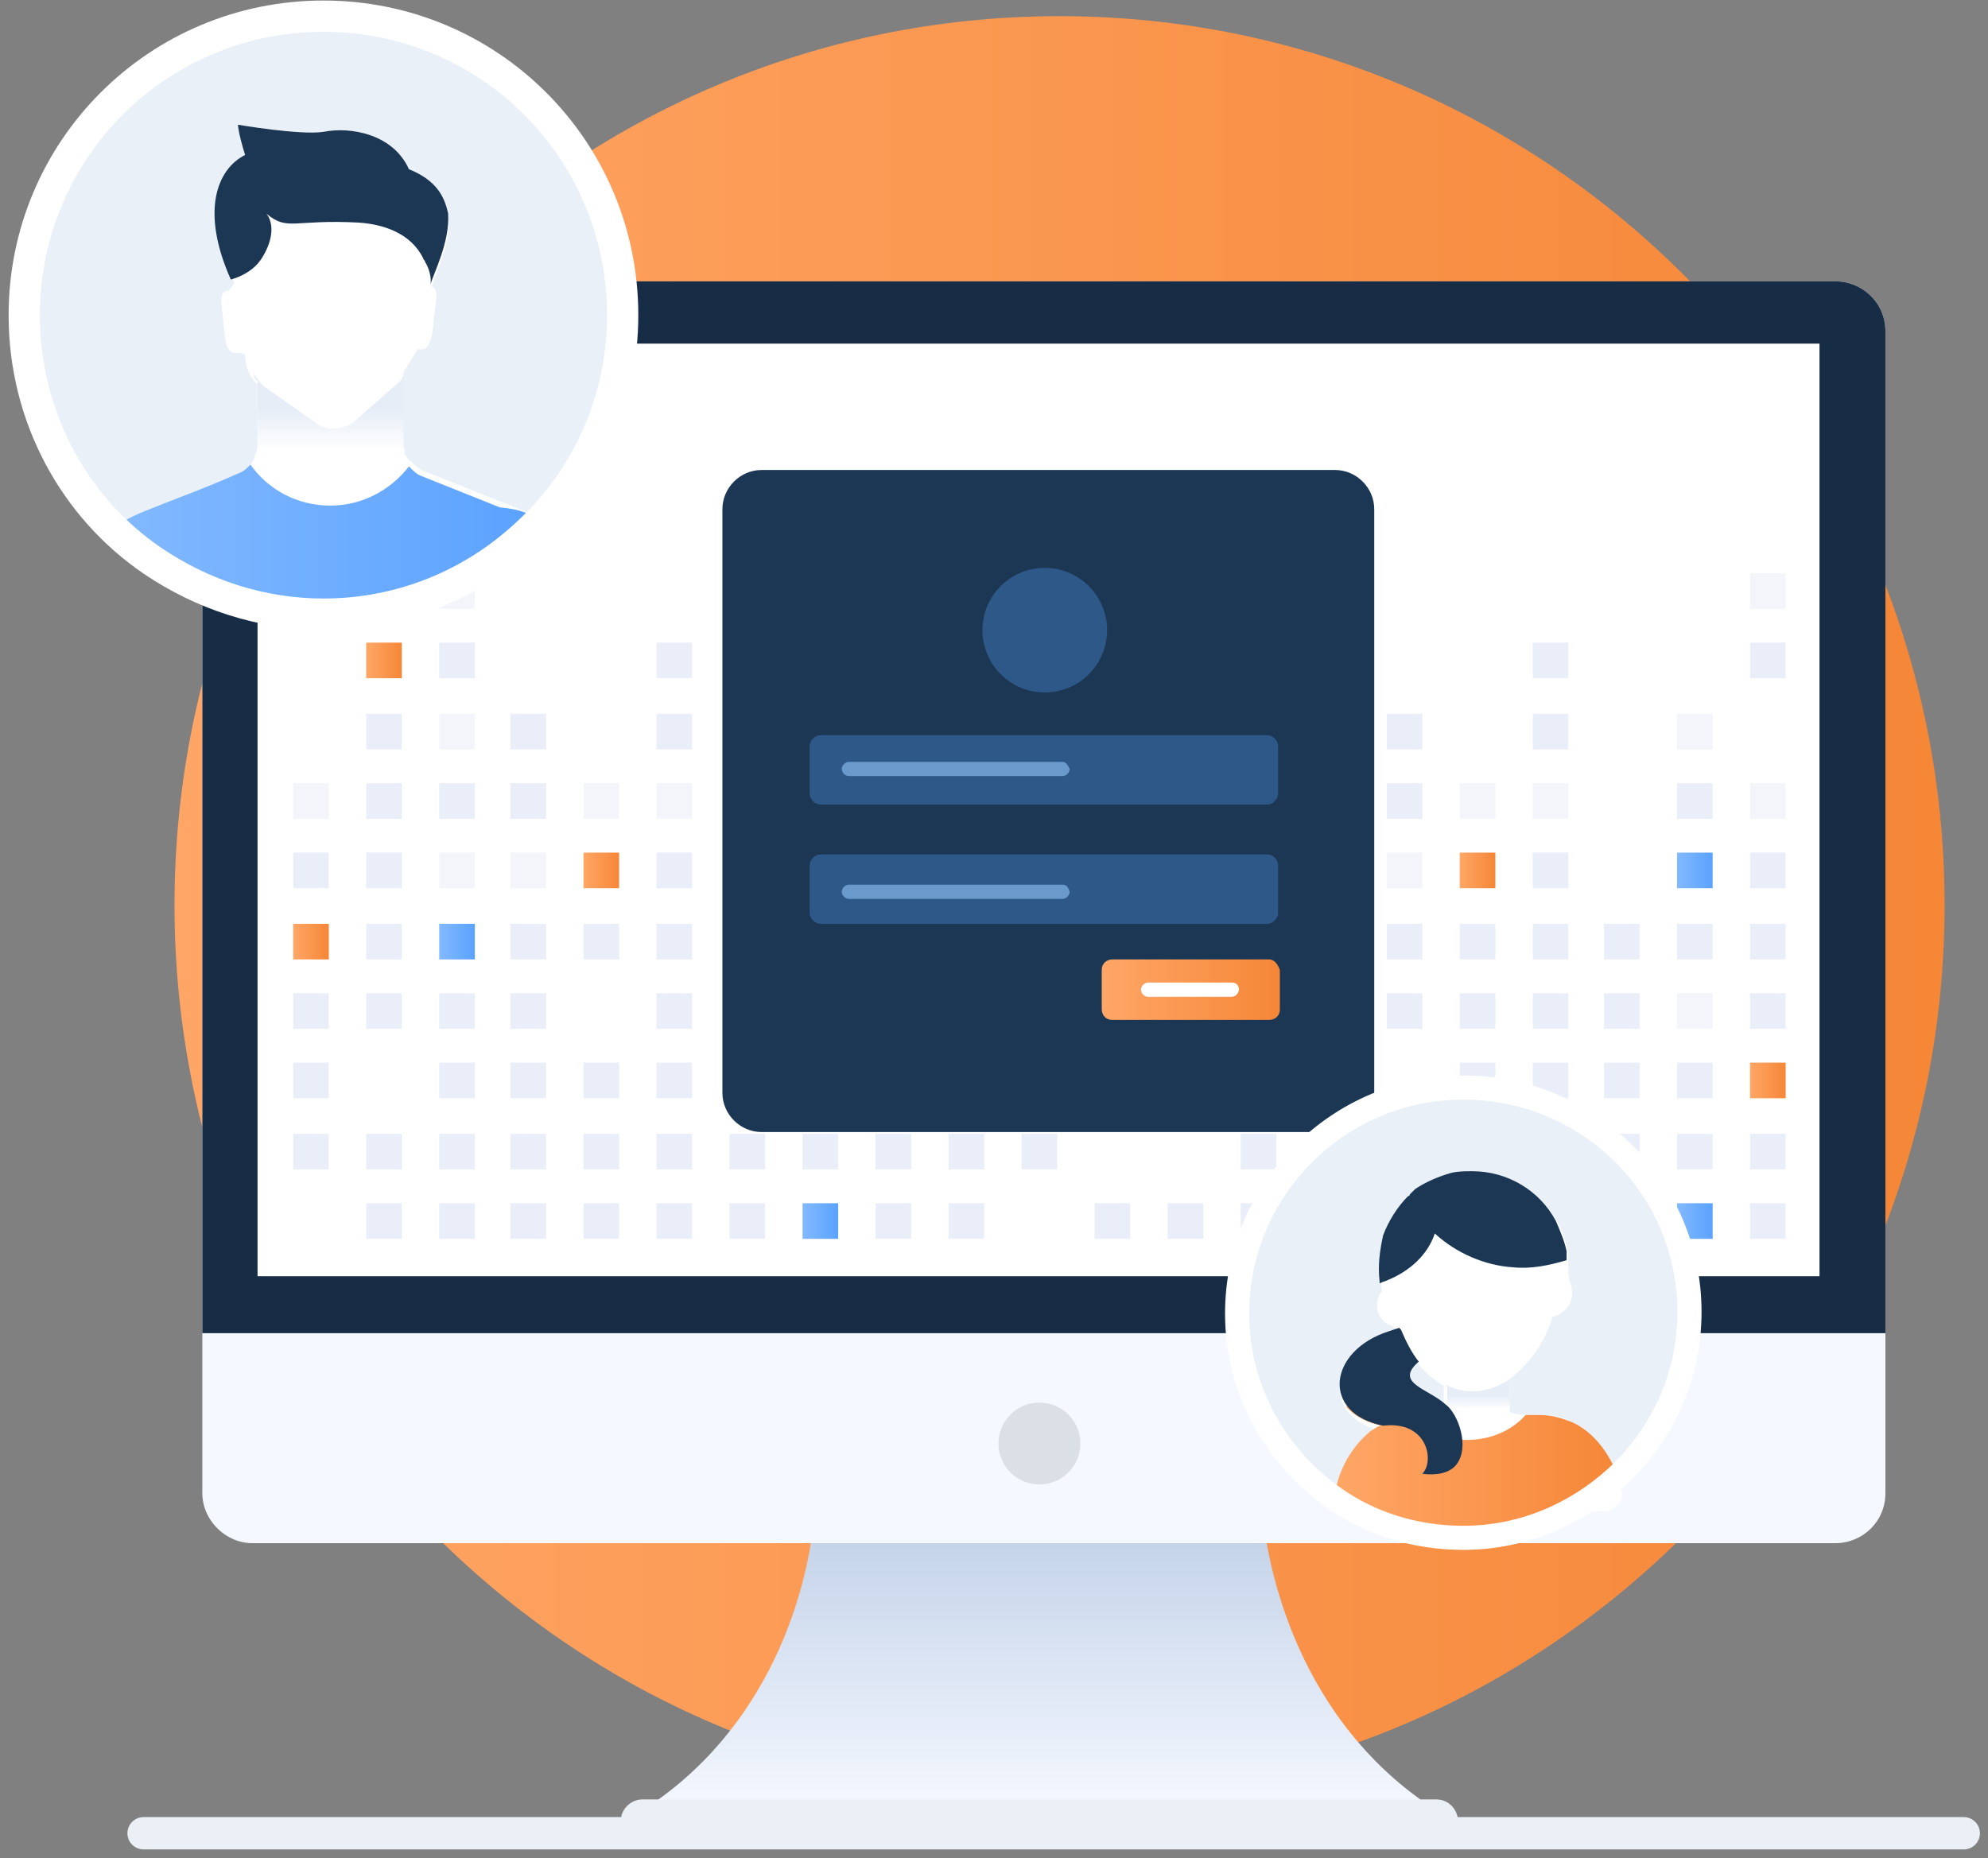 <svg width="123" height="115" viewBox="0 0 123 115" fill="none" xmlns="http://www.w3.org/2000/svg">
<rect x="0" y="0" width="123" height="115" fill="#808080" stroke="none"/>
<path d="M65.555 111.034C95.797 111.034 120.314 86.402 120.314 56.017C120.314 25.632 95.797 1 65.555 1C35.313 1 10.797 25.632 10.797 56.017C10.797 86.402 35.313 111.034 65.555 111.034Z" fill="url(#paint0_linear_503:10932)"/>
<path d="M8.883 113.449H121.5" stroke="#EBF0F6" stroke-width="2" stroke-miterlimit="10" stroke-linecap="round" stroke-linejoin="round"/>
<path d="M89.764 112.568C81.39 112.788 71.362 112.568 64.31 112.458C57.257 112.678 47.23 112.788 38.855 112.568C47.12 107.832 49.985 99.132 50.425 93.404H78.084C78.635 99.132 81.5 107.832 89.764 112.568Z" fill="url(#paint1_linear_503:10932)"/>
<path d="M39.737 114H88.883C89.544 114 90.205 113.449 90.205 112.678C90.205 112.018 89.654 111.357 88.883 111.357H39.737C39.076 111.357 38.415 111.907 38.415 112.678C38.415 113.449 38.965 114 39.737 114Z" fill="#EBF0F6"/>
<path d="M116.652 20.494V92.413C116.652 94.175 115.219 95.497 113.566 95.497H15.605C13.952 95.497 12.519 94.065 12.519 92.413V20.494C12.519 18.842 13.952 17.41 15.605 17.41H113.566C115.219 17.41 116.652 18.732 116.652 20.494Z" fill="#F5F8FF"/>
<path d="M116.652 20.494V82.501H12.519V20.494C12.519 18.842 13.952 17.41 15.605 17.41H113.566C115.219 17.41 116.652 18.732 116.652 20.494Z" fill="#172D45"/>
<path d="M112.574 21.265H15.935V78.977H112.574V21.265Z" fill="white"/>
<path d="M64.31 91.862C65.71 91.862 66.844 90.728 66.844 89.329C66.844 87.93 65.71 86.796 64.31 86.796C62.91 86.796 61.775 87.93 61.775 89.329C61.775 90.728 62.91 91.862 64.31 91.862Z" fill="#DBDFE6"/>
<path d="M20.343 70.166H18.139V72.368H20.343V70.166Z" fill="#EAEEF9"/>
<path d="M20.343 65.76H18.139V67.963H20.343V65.76Z" fill="#EAEEF9"/>
<path d="M20.343 61.465H18.139V63.668H20.343V61.465Z" fill="#EAEEF9"/>
<path d="M20.343 57.17H18.139V59.372H20.343V57.17Z" fill="url(#paint2_linear_503:10932)"/>
<path d="M20.343 52.764H18.139V54.967H20.343V52.764Z" fill="#EAEEF9"/>
<path d="M20.343 48.469H18.139V50.672H20.343V48.469Z" fill="#F3F5FA"/>
<path d="M24.861 74.461H22.657V76.664H24.861V74.461Z" fill="#EAEEF9"/>
<path d="M24.861 70.166H22.657V72.368H24.861V70.166Z" fill="#EAEEF9"/>
<path d="M24.861 61.465H22.657V63.668H24.861V61.465Z" fill="#EAEEF9"/>
<path d="M24.861 57.17H22.657V59.372H24.861V57.17Z" fill="#EAEEF9"/>
<path d="M24.861 52.764H22.657V54.967H24.861V52.764Z" fill="#EAEEF9"/>
<path d="M24.861 48.469H22.657V50.672H24.861V48.469Z" fill="#EAEEF9"/>
<path d="M24.861 44.173H22.657V46.376H24.861V44.173Z" fill="#EAEEF9"/>
<path d="M24.861 39.768H22.657V41.971H24.861V39.768Z" fill="url(#paint3_linear_503:10932)"/>
<path d="M29.379 74.461H27.175V76.664H29.379V74.461Z" fill="#EAEEF9"/>
<path d="M29.379 70.166H27.175V72.368H29.379V70.166Z" fill="#EAEEF9"/>
<path d="M29.379 65.76H27.175V67.963H29.379V65.76Z" fill="#EAEEF9"/>
<path d="M29.379 61.465H27.175V63.668H29.379V61.465Z" fill="#EAEEF9"/>
<path d="M29.379 57.17H27.175V59.372H29.379V57.17Z" fill="url(#paint4_linear_503:10932)"/>
<path d="M29.379 52.764H27.175V54.967H29.379V52.764Z" fill="#F3F5FA"/>
<path d="M29.379 48.469H27.175V50.672H29.379V48.469Z" fill="#EAEEF9"/>
<path d="M29.379 44.173H27.175V46.376H29.379V44.173Z" fill="#F3F5FA"/>
<path d="M29.379 39.768H27.175V41.971H29.379V39.768Z" fill="#EAEEF9"/>
<path d="M29.379 35.473H27.175V37.675H29.379V35.473Z" fill="#F3F5FA"/>
<path d="M33.786 74.461H31.582V76.664H33.786V74.461Z" fill="#EAEEF9"/>
<path d="M33.786 70.166H31.582V72.368H33.786V70.166Z" fill="#EAEEF9"/>
<path d="M33.786 65.76H31.582V67.963H33.786V65.76Z" fill="#EAEEF9"/>
<path d="M33.786 61.465H31.582V63.668H33.786V61.465Z" fill="#EAEEF9"/>
<path d="M33.786 57.17H31.582V59.372H33.786V57.17Z" fill="#EAEEF9"/>
<path d="M33.786 52.764H31.582V54.967H33.786V52.764Z" fill="#F3F5FA"/>
<path d="M33.786 48.469H31.582V50.672H33.786V48.469Z" fill="#EAEEF9"/>
<path d="M33.786 44.173H31.582V46.376H33.786V44.173Z" fill="#EAEEF9"/>
<path d="M38.304 74.461H36.101V76.664H38.304V74.461Z" fill="#EAEEF9"/>
<path d="M38.304 70.166H36.101V72.368H38.304V70.166Z" fill="#EAEEF9"/>
<path d="M38.304 65.76H36.101V67.963H38.304V65.76Z" fill="#EAEEF9"/>
<path d="M38.304 57.17H36.101V59.372H38.304V57.17Z" fill="#EAEEF9"/>
<path d="M38.304 52.764H36.101V54.967H38.304V52.764Z" fill="url(#paint5_linear_503:10932)"/>
<path d="M38.304 48.469H36.101V50.672H38.304V48.469Z" fill="#F3F5FA"/>
<path d="M42.822 74.461H40.619V76.664H42.822V74.461Z" fill="#EAEEF9"/>
<path d="M42.822 70.166H40.619V72.368H42.822V70.166Z" fill="#EAEEF9"/>
<path d="M42.822 65.76H40.619V67.963H42.822V65.76Z" fill="#EAEEF9"/>
<path d="M42.822 61.465H40.619V63.668H42.822V61.465Z" fill="#EAEEF9"/>
<path d="M42.822 57.17H40.619V59.372H42.822V57.17Z" fill="#EAEEF9"/>
<path d="M42.822 52.764H40.619V54.967H42.822V52.764Z" fill="#EAEEF9"/>
<path d="M42.822 48.469H40.619V50.672H42.822V48.469Z" fill="#F3F5FA"/>
<path d="M42.822 44.173H40.619V46.376H42.822V44.173Z" fill="#EAEEF9"/>
<path d="M42.822 39.768H40.619V41.971H42.822V39.768Z" fill="#EAEEF9"/>
<path d="M47.34 74.461H45.136V76.664H47.34V74.461Z" fill="#EAEEF9"/>
<path d="M47.34 70.166H45.136V72.368H47.34V70.166Z" fill="#EAEEF9"/>
<path d="M47.34 65.76H45.136V67.963H47.34V65.76Z" fill="#EAEEF9"/>
<path d="M47.34 57.17H45.136V59.372H47.34V57.17Z" fill="#EAEEF9"/>
<path d="M47.34 52.764H45.136V54.967H47.34V52.764Z" fill="#F3F5FA"/>
<path d="M51.858 74.461H49.654V76.664H51.858V74.461Z" fill="url(#paint6_linear_503:10932)"/>
<path d="M51.858 70.166H49.654V72.368H51.858V70.166Z" fill="#EAEEF9"/>
<path d="M51.858 65.76H49.654V67.963H51.858V65.76Z" fill="#EAEEF9"/>
<path d="M51.858 61.465H49.654V63.668H51.858V61.465Z" fill="#F3F5FA"/>
<path d="M51.858 57.17H49.654V59.372H51.858V57.17Z" fill="#EAEEF9"/>
<path d="M51.858 48.469H49.654V50.672H51.858V48.469Z" fill="#EAEEF9"/>
<path d="M51.858 44.173H49.654V46.376H51.858V44.173Z" fill="#F3F5FA"/>
<path d="M56.376 74.461H54.172V76.664H56.376V74.461Z" fill="#EAEEF9"/>
<path d="M56.376 70.166H54.172V72.368H56.376V70.166Z" fill="#EAEEF9"/>
<path d="M56.376 65.76H54.172V67.963H56.376V65.76Z" fill="url(#paint7_linear_503:10932)"/>
<path d="M56.376 61.465H54.172V63.668H56.376V61.465Z" fill="#EAEEF9"/>
<path d="M56.376 57.17H54.172V59.372H56.376V57.17Z" fill="#EAEEF9"/>
<path d="M56.376 52.764H54.172V54.967H56.376V52.764Z" fill="#EAEEF9"/>
<path d="M56.376 48.469H54.172V50.672H56.376V48.469Z" fill="#F3F5FA"/>
<path d="M56.376 39.768H54.172V41.971H56.376V39.768Z" fill="#EAEEF9"/>
<path d="M56.376 35.473H54.172V37.675H56.376V35.473Z" fill="#F3F5FA"/>
<path d="M88.002 70.166H85.798V72.368H88.002V70.166Z" fill="#EAEEF9"/>
<path d="M88.002 61.465H85.798V63.668H88.002V61.465Z" fill="#EAEEF9"/>
<path d="M88.002 57.17H85.798V59.372H88.002V57.17Z" fill="#EAEEF9"/>
<path d="M88.002 52.764H85.798V54.967H88.002V52.764Z" fill="#F3F5FA"/>
<path d="M88.002 48.469H85.798V50.672H88.002V48.469Z" fill="#EAEEF9"/>
<path d="M88.002 44.173H85.798V46.376H88.002V44.173Z" fill="#EAEEF9"/>
<path d="M92.519 74.461H90.315V76.664H92.519V74.461Z" fill="#EAEEF9"/>
<path d="M92.519 70.166H90.315V72.368H92.519V70.166Z" fill="#EAEEF9"/>
<path d="M92.519 65.76H90.315V67.963H92.519V65.76Z" fill="#EAEEF9"/>
<path d="M92.519 61.465H90.315V63.668H92.519V61.465Z" fill="#EAEEF9"/>
<path d="M92.519 57.17H90.315V59.372H92.519V57.17Z" fill="#EAEEF9"/>
<path d="M92.519 52.764H90.315V54.967H92.519V52.764Z" fill="url(#paint8_linear_503:10932)"/>
<path d="M92.519 48.469H90.315V50.672H92.519V48.469Z" fill="#F3F5FA"/>
<path d="M97.037 74.461H94.834V76.664H97.037V74.461Z" fill="#EAEEF9"/>
<path d="M97.037 70.166H94.834V72.368H97.037V70.166Z" fill="#EAEEF9"/>
<path d="M97.037 65.76H94.834V67.963H97.037V65.76Z" fill="#EAEEF9"/>
<path d="M97.037 61.465H94.834V63.668H97.037V61.465Z" fill="#EAEEF9"/>
<path d="M97.037 57.17H94.834V59.372H97.037V57.17Z" fill="#EAEEF9"/>
<path d="M97.037 52.764H94.834V54.967H97.037V52.764Z" fill="#EAEEF9"/>
<path d="M97.037 48.469H94.834V50.672H97.037V48.469Z" fill="#F3F5FA"/>
<path d="M97.037 44.173H94.834V46.376H97.037V44.173Z" fill="#EAEEF9"/>
<path d="M97.037 39.768H94.834V41.971H97.037V39.768Z" fill="#EAEEF9"/>
<path d="M101.445 74.461H99.241V76.664H101.445V74.461Z" fill="#EAEEF9"/>
<path d="M101.445 70.166H99.241V72.368H101.445V70.166Z" fill="#EAEEF9"/>
<path d="M101.445 65.76H99.241V67.963H101.445V65.76Z" fill="#EAEEF9"/>
<path d="M101.445 61.465H99.241V63.668H101.445V61.465Z" fill="#EAEEF9"/>
<path d="M101.445 57.17H99.241V59.372H101.445V57.17Z" fill="#EAEEF9"/>
<path d="M105.963 74.461H103.759V76.664H105.963V74.461Z" fill="url(#paint9_linear_503:10932)"/>
<path d="M105.963 70.166H103.759V72.368H105.963V70.166Z" fill="#EAEEF9"/>
<path d="M105.963 65.76H103.759V67.963H105.963V65.76Z" fill="#EAEEF9"/>
<path d="M105.963 61.465H103.759V63.668H105.963V61.465Z" fill="#F3F5FA"/>
<path d="M105.963 57.17H103.759V59.372H105.963V57.17Z" fill="#EAEEF9"/>
<path d="M105.963 52.764H103.759V54.967H105.963V52.764Z" fill="url(#paint10_linear_503:10932)"/>
<path d="M105.963 48.469H103.759V50.672H105.963V48.469Z" fill="#EAEEF9"/>
<path d="M105.963 44.173H103.759V46.376H105.963V44.173Z" fill="#F3F5FA"/>
<path d="M110.481 74.461H108.277V76.664H110.481V74.461Z" fill="#EAEEF9"/>
<path d="M110.481 70.166H108.277V72.368H110.481V70.166Z" fill="#EAEEF9"/>
<path d="M110.481 65.76H108.277V67.963H110.481V65.76Z" fill="url(#paint11_linear_503:10932)"/>
<path d="M110.481 61.465H108.277V63.668H110.481V61.465Z" fill="#EAEEF9"/>
<path d="M110.481 57.17H108.277V59.372H110.481V57.17Z" fill="#EAEEF9"/>
<path d="M110.481 52.764H108.277V54.967H110.481V52.764Z" fill="#EAEEF9"/>
<path d="M110.481 48.469H108.277V50.672H110.481V48.469Z" fill="#F3F5FA"/>
<path d="M110.481 39.768H108.277V41.971H110.481V39.768Z" fill="#EAEEF9"/>
<path d="M110.481 35.473H108.277V37.675H110.481V35.473Z" fill="#F3F5FA"/>
<path d="M60.894 74.461H58.69V76.664H60.894V74.461Z" fill="#EAEEF9"/>
<path d="M60.894 70.166H58.69V72.368H60.894V70.166Z" fill="#EAEEF9"/>
<path d="M60.894 65.76H58.69V67.963H60.894V65.76Z" fill="#EAEEF9"/>
<path d="M60.894 57.17H58.69V59.372H60.894V57.17Z" fill="#F3F5FA"/>
<path d="M60.894 48.469H58.69V50.672H60.894V48.469Z" fill="#EAEEF9"/>
<path d="M60.894 44.173H58.69V46.376H60.894V44.173Z" fill="#F3F5FA"/>
<path d="M60.894 39.768H58.69V41.971H60.894V39.768Z" fill="#EAEEF9"/>
<path d="M60.894 35.473H58.69V37.675H60.894V35.473Z" fill="#F3F5FA"/>
<path d="M65.412 70.166H63.208V72.368H65.412V70.166Z" fill="#EAEEF9"/>
<path d="M65.412 65.76H63.208V67.963H65.412V65.76Z" fill="#F3F5FA"/>
<path d="M65.412 61.465H63.208V63.668H65.412V61.465Z" fill="#EAEEF9"/>
<path d="M65.412 57.17H63.208V59.372H65.412V57.17Z" fill="#EAEEF9"/>
<path d="M65.412 52.764H63.208V54.967H65.412V52.764Z" fill="url(#paint12_linear_503:10932)"/>
<path d="M65.412 48.469H63.208V50.672H65.412V48.469Z" fill="#EAEEF9"/>
<path d="M65.412 44.173H63.208V46.376H65.412V44.173Z" fill="#EAEEF9"/>
<path d="M69.93 74.461H67.726V76.664H69.93V74.461Z" fill="#EAEEF9"/>
<path d="M69.93 65.76H67.726V67.963H69.93V65.76Z" fill="#EAEEF9"/>
<path d="M69.93 61.465H67.726V63.668H69.93V61.465Z" fill="url(#paint13_linear_503:10932)"/>
<path d="M69.93 57.17H67.726V59.372H69.93V57.17Z" fill="#EAEEF9"/>
<path d="M69.93 52.764H67.726V54.967H69.93V52.764Z" fill="#F3F5FA"/>
<path d="M69.93 48.469H67.726V50.672H69.93V48.469Z" fill="url(#paint14_linear_503:10932)"/>
<path d="M74.448 74.461H72.244V76.664H74.448V74.461Z" fill="#EAEEF9"/>
<path d="M74.448 61.465H72.244V63.668H74.448V61.465Z" fill="#F3F5FA"/>
<path d="M74.448 57.17H72.244V59.372H74.448V57.17Z" fill="#EAEEF9"/>
<path d="M74.448 52.764H72.244V54.967H74.448V52.764Z" fill="#EAEEF9"/>
<path d="M78.966 74.461H76.762V76.664H78.966V74.461Z" fill="#EAEEF9"/>
<path d="M78.966 70.166H76.762V72.368H78.966V70.166Z" fill="#EAEEF9"/>
<path d="M78.966 65.76H76.762V67.963H78.966V65.76Z" fill="#EAEEF9"/>
<path d="M78.966 61.465H76.762V63.668H78.966V61.465Z" fill="#EAEEF9"/>
<path d="M78.966 57.17H76.762V59.372H78.966V57.17Z" fill="#F3F5FA"/>
<path d="M78.966 52.764H76.762V54.967H78.966V52.764Z" fill="#EAEEF9"/>
<path d="M78.966 48.469H76.762V50.672H78.966V48.469Z" fill="url(#paint15_linear_503:10932)"/>
<path d="M78.966 44.173H76.762V46.376H78.966V44.173Z" fill="#EAEEF9"/>
<path d="M83.373 74.461H81.169V76.664H83.373V74.461Z" fill="#EAEEF9"/>
<path d="M83.373 65.76H81.169V67.963H83.373V65.76Z" fill="#EAEEF9"/>
<path d="M83.373 61.465H81.169V63.668H83.373V61.465Z" fill="#F3F5FA"/>
<path d="M82.602 70.055H47.12C45.797 70.055 44.696 68.954 44.696 67.632V31.508C44.696 30.186 45.797 29.085 47.12 29.085H82.602C83.924 29.085 85.026 30.186 85.026 31.508V67.632C85.026 68.954 83.924 70.055 82.602 70.055Z" fill="#1C3754"/>
<path d="M64.64 42.852C66.77 42.852 68.497 41.126 68.497 38.997C68.497 36.868 66.77 35.142 64.64 35.142C62.51 35.142 60.784 36.868 60.784 38.997C60.784 41.126 62.51 42.852 64.64 42.852Z" fill="#2D5887"/>
<path d="M78.415 49.79H50.756C50.426 49.79 50.095 49.46 50.095 49.13V46.156C50.095 45.825 50.426 45.495 50.756 45.495H78.415C78.745 45.495 79.076 45.825 79.076 46.156V49.13C79.076 49.46 78.745 49.79 78.415 49.79Z" fill="#2D5887"/>
<path d="M78.415 57.17H50.756C50.426 57.17 50.095 56.839 50.095 56.509V53.535C50.095 53.205 50.426 52.874 50.756 52.874H78.415C78.745 52.874 79.076 53.205 79.076 53.535V56.509C79.076 56.839 78.745 57.17 78.415 57.17Z" fill="#2D5887"/>
<path d="M78.525 59.372H68.828C68.497 59.372 68.167 59.593 68.167 60.033V62.456C68.167 62.786 68.387 63.117 68.828 63.117H78.525C78.856 63.117 79.186 62.897 79.186 62.456V60.033C79.076 59.703 78.856 59.372 78.525 59.372Z" fill="url(#paint16_linear_503:10932)"/>
<path d="M76.211 60.804H71.032C70.811 60.804 70.591 61.025 70.591 61.245C70.591 61.465 70.811 61.686 71.032 61.686H76.211C76.431 61.686 76.651 61.465 76.651 61.245C76.651 60.914 76.431 60.804 76.211 60.804Z" fill="white"/>
<path d="M65.742 54.747H52.519C52.299 54.747 52.078 54.967 52.078 55.187C52.078 55.408 52.299 55.628 52.519 55.628H65.742C65.963 55.628 66.183 55.408 66.183 55.187C66.073 54.857 65.963 54.747 65.742 54.747Z" fill="#6A99CC"/>
<path d="M65.742 47.147H52.519C52.299 47.147 52.078 47.367 52.078 47.588C52.078 47.808 52.299 48.029 52.519 48.029H65.742C65.963 48.029 66.183 47.808 66.183 47.588C66.073 47.367 65.963 47.147 65.742 47.147Z" fill="#6A99CC"/>
<path d="M104.53 81.179C104.53 85.254 102.767 88.889 100.013 91.422C97.478 93.735 94.172 95.167 90.536 95.167C87.561 95.167 84.806 94.286 82.602 92.744C78.966 90.21 76.541 86.025 76.541 81.29C76.541 73.58 82.823 67.302 90.536 67.302C98.249 67.302 104.53 73.47 104.53 81.179Z" fill="#E9F0F8"/>
<path d="M100.343 92.303C100.233 91.973 100.233 91.642 100.123 91.312C100.123 91.202 100.013 91.092 99.902 90.871C99.352 89.77 98.47 88.669 97.258 88.008C96.707 87.677 96.046 87.567 95.274 87.567C95.054 87.567 94.834 87.567 94.723 87.567C93.511 87.567 93.401 87.347 93.401 87.347V85.365C94.062 84.814 94.613 84.263 95.054 83.603C95.495 82.942 95.825 82.281 96.046 81.51C96.817 81.29 97.368 80.629 97.258 79.858C97.258 79.527 97.037 79.197 97.037 78.867C97.037 78.646 97.037 78.536 97.037 78.316C97.037 78.206 97.037 78.096 97.037 77.986C97.037 77.875 97.037 77.765 97.037 77.655C96.927 77.104 96.817 76.444 96.376 75.673C95.385 73.8 93.401 72.589 91.197 72.589C90.756 72.589 90.316 72.589 89.875 72.699C89.103 72.919 88.332 73.25 87.671 73.69C87.561 73.8 87.451 73.91 87.34 74.021C87.34 74.021 87.23 74.021 87.23 74.131C86.569 74.791 86.018 75.562 85.688 76.554C85.357 77.435 85.357 78.426 85.467 79.417C85.467 79.417 85.467 79.417 85.467 79.527C85.467 79.527 85.467 79.527 85.467 79.638C85.467 79.858 85.577 79.748 85.467 79.968L85.357 80.078C85.247 80.298 85.137 80.739 85.247 81.18C85.577 82.061 86.128 81.95 86.679 82.391C86.679 82.391 86.569 82.391 86.569 82.501L85.908 82.721C83.153 83.602 82.272 85.915 83.374 87.347C83.814 87.898 84.475 88.338 85.577 88.559C85.247 88.559 85.026 88.779 84.916 88.889C83.704 89.88 82.933 91.312 82.712 92.744C82.602 93.184 83.043 93.515 83.374 93.515H99.572C100.123 93.184 100.453 92.744 100.343 92.303ZM87.671 84.263C87.781 84.484 88.002 84.704 88.222 84.924C88.332 85.034 88.552 85.254 88.773 85.365C88.883 85.475 88.993 85.585 89.103 85.585C89.103 85.585 89.103 85.585 89.214 85.695C89.214 85.695 89.324 85.695 89.324 85.805V86.906C89.324 86.906 89.324 86.906 89.214 86.796C89.103 86.686 88.993 86.576 88.883 86.576C88.663 86.466 88.553 86.356 88.332 86.246C88.222 86.246 88.222 86.136 88.112 86.136C87.561 85.805 87.01 85.475 87.01 85.034C87.12 84.814 87.34 84.594 87.671 84.263Z" fill="white"/>
<path d="M100.013 91.312C97.478 93.625 94.172 95.057 90.536 95.057C87.561 95.057 84.806 94.175 82.602 92.634C82.602 92.523 82.602 92.523 82.602 92.413C82.822 90.981 83.594 89.55 84.806 88.558C85.026 88.448 85.247 88.228 85.467 88.228C84.475 88.008 83.704 87.567 83.263 87.017H86.569C87.451 88.338 88.993 89.109 90.756 89.109C92.189 89.109 93.511 88.558 94.393 87.567C94.503 87.567 94.613 87.567 94.723 87.567C94.834 87.567 95.054 87.567 95.274 87.567C96.046 87.567 96.707 87.788 97.258 88.008C98.47 88.558 99.351 89.66 99.902 90.871C99.902 91.092 100.013 91.202 100.013 91.312Z" fill="url(#paint17_linear_503:10932)"/>
<path d="M93.401 85.365V87.237L88.001 87.457L88.332 86.246C88.442 86.246 88.442 86.356 88.552 86.356C88.773 86.466 88.883 86.576 89.103 86.686C89.214 86.796 89.324 86.796 89.434 86.906C89.434 86.906 89.434 86.906 89.544 87.017V85.805C89.544 85.805 89.434 85.805 89.434 85.695C90.316 86.135 91.638 86.466 93.401 85.365Z" fill="url(#paint18_linear_503:10932)"/>
<path d="M96.927 77.985C95.825 78.316 94.723 78.536 93.621 78.426C91.858 78.316 90.095 77.545 88.773 76.333C88.332 77.655 87.23 78.646 85.908 79.197C85.688 79.307 85.577 79.307 85.357 79.417C85.357 79.417 85.357 79.417 85.357 79.307C85.247 78.316 85.357 77.435 85.577 76.444C85.908 75.562 86.459 74.681 87.12 74.02C87.12 74.02 87.23 74.02 87.23 73.91C87.34 73.8 87.451 73.69 87.561 73.58C88.222 73.139 88.993 72.809 89.765 72.589C90.205 72.479 90.646 72.479 91.087 72.479C93.291 72.479 95.274 73.69 96.266 75.562C96.597 76.333 96.817 76.884 96.927 77.435C96.927 77.655 96.927 77.765 96.927 77.985Z" fill="#1C3754"/>
<path d="M90.095 90.651C89.654 91.202 88.773 91.312 88.001 91.202C88.773 90.431 88.332 87.898 85.577 88.228C81.721 87.457 82.161 83.602 85.908 82.391L86.569 82.171L86.679 82.281C87.01 83.052 87.34 83.713 87.781 84.263C86.239 85.585 88.332 85.915 89.434 86.906C90.205 87.457 90.977 89.55 90.095 90.651Z" fill="#1C3754"/>
<path d="M104.53 81.179C104.53 85.254 102.767 88.889 100.013 91.422C97.478 93.735 94.172 95.167 90.536 95.167C87.561 95.167 84.806 94.286 82.602 92.744C78.966 90.21 76.541 86.025 76.541 81.29C76.541 73.58 82.823 67.302 90.536 67.302C98.249 67.302 104.53 73.47 104.53 81.179Z" stroke="white" stroke-width="1.492" stroke-miterlimit="10" stroke-linecap="round" stroke-linejoin="round"/>
<path d="M38.525 19.503C38.525 24.459 36.541 28.975 33.456 32.279C33.236 32.609 32.905 32.829 32.574 33.16C29.269 36.244 24.861 38.116 20.012 38.116C16.156 38.116 12.519 36.904 9.434 34.812C8.552 34.261 7.781 33.49 7.01 32.829C3.594 29.415 1.5 24.79 1.5 19.613C1.5 9.26 9.764 1 20.012 1C30.26 1 38.525 9.26 38.525 19.503Z" fill="#E9F0F8"/>
<path d="M38.525 19.503C38.525 24.9 36.211 29.746 32.574 33.05C29.269 36.133 24.861 38.006 20.012 38.006C16.156 38.006 12.519 36.794 9.434 34.702C4.585 31.398 1.5 25.781 1.5 19.503C1.5 9.26 9.764 1 20.012 1C30.26 1 38.525 9.26 38.525 19.503Z" fill="#E9F0F8"/>
<path d="M33.456 32.279C33.236 32.609 32.905 32.829 32.575 33.16C29.269 36.244 24.861 38.116 20.012 38.116C16.156 38.116 12.519 36.904 9.434 34.812C8.552 34.261 7.781 33.49 7.01 32.829C7.451 32.279 8.112 31.948 9.544 31.398L10.095 31.177C11.197 30.737 12.74 30.186 14.723 29.305C15.054 29.195 15.274 28.975 15.495 28.754C15.605 28.644 15.715 28.534 15.715 28.314C15.825 28.093 15.935 27.763 15.935 27.543V23.798C15.825 23.688 15.825 23.688 15.715 23.578C15.384 23.137 15.164 22.587 15.164 21.926L14.834 21.816C13.842 22.036 13.952 21.045 13.732 19.062C13.621 18.181 13.732 18.071 14.172 17.961L14.503 17.52C13.842 15.868 13.511 14.547 13.511 13.445C13.511 11.573 14.283 10.362 15.384 9.811C14.723 8.159 14.723 7.718 14.723 7.718C14.723 7.718 18.58 8.379 20.012 8.159C21.665 7.828 24.31 8.269 25.302 10.472C26.955 11.133 27.506 12.124 27.726 13.225C27.946 14.987 26.955 16.97 26.734 17.631V17.741C26.955 17.851 27.065 18.071 26.955 18.842C26.734 20.714 26.734 21.816 25.853 21.596L24.971 23.027C24.971 23.247 24.971 23.247 24.861 23.358C24.861 23.688 24.861 24.239 24.861 27.323C24.861 27.653 24.971 28.093 25.192 28.314C25.302 28.424 25.302 28.534 25.412 28.534C25.632 28.754 25.853 28.975 26.073 29.085C28.277 29.966 29.93 30.627 31.032 31.067C32.244 31.508 32.905 31.838 33.456 32.279Z" fill="white"/>
<path d="M33.456 32.279C33.236 32.609 32.905 32.829 32.575 33.16C29.269 36.244 24.861 38.116 20.012 38.116C16.156 38.116 12.519 36.904 9.434 34.812C8.552 34.261 7.781 33.49 7.01 32.829C7.451 32.279 8.112 31.948 9.544 31.398L10.095 31.177C11.197 30.737 12.74 30.186 14.723 29.305C15.054 29.195 15.274 28.975 15.495 28.754C16.596 30.296 18.36 31.288 20.453 31.288C22.437 31.288 24.2 30.296 25.302 28.864C25.522 29.085 25.743 29.305 25.963 29.415C28.167 30.296 29.82 30.957 30.922 31.398C32.244 31.508 32.905 31.838 33.456 32.279Z" fill="url(#paint19_linear_503:10932)"/>
<path d="M26.624 17.631C26.734 17.19 26.514 16.529 26.294 16.199C26.294 16.089 26.183 16.089 26.183 15.979C25.412 14.437 23.759 13.886 22.216 13.776C18.139 13.556 17.809 14.326 16.486 13.225C16.927 13.776 16.927 14.767 16.266 15.868C15.825 16.639 15.054 17.08 14.283 17.3C12.409 13.115 13.401 10.472 15.164 9.591C14.723 8.159 14.723 7.718 14.723 7.718C14.723 7.718 18.58 8.379 20.012 8.159C21.665 7.828 24.31 8.269 25.302 10.472C26.955 11.133 27.506 12.124 27.726 13.225C27.836 14.987 26.845 16.86 26.624 17.631Z" fill="#1C3754"/>
<path d="M15.935 27.323V23.578C15.825 23.468 15.825 23.468 15.715 23.358V23.137C15.935 23.468 16.156 23.798 16.486 24.018L19.462 26.111C20.123 26.662 21.114 26.662 21.886 26.111L24.641 23.688C24.751 23.578 24.861 23.468 24.971 23.468C24.971 23.798 24.971 24.349 24.971 27.433C24.971 27.653 24.971 27.763 25.081 27.983H16.046C15.935 27.763 15.935 27.543 15.935 27.323Z" fill="url(#paint20_linear_503:10932)"/>
<path d="M38.525 19.503C38.525 24.9 36.211 29.746 32.574 33.05C29.269 36.133 24.861 38.006 20.012 38.006C16.156 38.006 12.519 36.794 9.434 34.702C4.585 31.398 1.5 25.781 1.5 19.503C1.5 9.26 9.764 1 20.012 1C30.26 1 38.525 9.26 38.525 19.503Z" stroke="white" stroke-width="1.935" stroke-miterlimit="10" stroke-linecap="round" stroke-linejoin="round"/>
<defs>
<linearGradient id="paint0_linear_503:10932" x1="12.137" y1="57.674" x2="122.15" y2="57.674" gradientUnits="userSpaceOnUse">
<stop stop-color="#FFA666"/>
<stop offset="1" stop-color="#F58636"/>
</linearGradient>
<linearGradient id="paint1_linear_503:10932" x1="64.307" y1="112.068" x2="64.307" y2="94.876" gradientUnits="userSpaceOnUse">
<stop stop-color="#F5F8FF"/>
<stop offset="0.991" stop-color="#C4D3E9"/>
</linearGradient>
<linearGradient id="paint2_linear_503:10932" x1="18.166" y1="58.304" x2="20.38" y2="58.304" gradientUnits="userSpaceOnUse">
<stop stop-color="#FFA666"/>
<stop offset="1" stop-color="#F58636"/>
</linearGradient>
<linearGradient id="paint3_linear_503:10932" x1="22.684" y1="40.903" x2="24.898" y2="40.903" gradientUnits="userSpaceOnUse">
<stop stop-color="#FFA666"/>
<stop offset="1" stop-color="#F58636"/>
</linearGradient>
<linearGradient id="paint4_linear_503:10932" x1="27.172" y1="58.273" x2="29.378" y2="58.273" gradientUnits="userSpaceOnUse">
<stop stop-color="#83B9FF"/>
<stop offset="1" stop-color="#5AA2FF"/>
</linearGradient>
<linearGradient id="paint5_linear_503:10932" x1="36.128" y1="53.899" x2="38.341" y2="53.899" gradientUnits="userSpaceOnUse">
<stop stop-color="#FFA666"/>
<stop offset="1" stop-color="#F58636"/>
</linearGradient>
<linearGradient id="paint6_linear_503:10932" x1="49.651" y1="75.564" x2="51.858" y2="75.564" gradientUnits="userSpaceOnUse">
<stop stop-color="#83B9FF"/>
<stop offset="1" stop-color="#5AA2FF"/>
</linearGradient>
<linearGradient id="paint7_linear_503:10932" x1="54.199" y1="66.895" x2="56.413" y2="66.895" gradientUnits="userSpaceOnUse">
<stop stop-color="#FFA666"/>
<stop offset="1" stop-color="#F58636"/>
</linearGradient>
<linearGradient id="paint8_linear_503:10932" x1="90.342" y1="53.899" x2="92.556" y2="53.899" gradientUnits="userSpaceOnUse">
<stop stop-color="#FFA666"/>
<stop offset="1" stop-color="#F58636"/>
</linearGradient>
<linearGradient id="paint9_linear_503:10932" x1="103.756" y1="75.564" x2="105.962" y2="75.564" gradientUnits="userSpaceOnUse">
<stop stop-color="#83B9FF"/>
<stop offset="1" stop-color="#5AA2FF"/>
</linearGradient>
<linearGradient id="paint10_linear_503:10932" x1="103.756" y1="53.867" x2="105.962" y2="53.867" gradientUnits="userSpaceOnUse">
<stop stop-color="#83B9FF"/>
<stop offset="1" stop-color="#5AA2FF"/>
</linearGradient>
<linearGradient id="paint11_linear_503:10932" x1="108.304" y1="66.895" x2="110.518" y2="66.895" gradientUnits="userSpaceOnUse">
<stop stop-color="#FFA666"/>
<stop offset="1" stop-color="#F58636"/>
</linearGradient>
<linearGradient id="paint12_linear_503:10932" x1="63.205" y1="53.867" x2="65.411" y2="53.867" gradientUnits="userSpaceOnUse">
<stop stop-color="#83B9FF"/>
<stop offset="1" stop-color="#5AA2FF"/>
</linearGradient>
<linearGradient id="paint13_linear_503:10932" x1="67.753" y1="62.599" x2="69.967" y2="62.599" gradientUnits="userSpaceOnUse">
<stop stop-color="#FFA666"/>
<stop offset="1" stop-color="#F58636"/>
</linearGradient>
<linearGradient id="paint14_linear_503:10932" x1="67.723" y1="49.572" x2="69.929" y2="49.572" gradientUnits="userSpaceOnUse">
<stop stop-color="#83B9FF"/>
<stop offset="1" stop-color="#5AA2FF"/>
</linearGradient>
<linearGradient id="paint15_linear_503:10932" x1="76.789" y1="49.603" x2="79.002" y2="49.603" gradientUnits="userSpaceOnUse">
<stop stop-color="#FFA666"/>
<stop offset="1" stop-color="#F58636"/>
</linearGradient>
<linearGradient id="paint16_linear_503:10932" x1="68.302" y1="61.301" x2="79.371" y2="61.301" gradientUnits="userSpaceOnUse">
<stop stop-color="#FFA666"/>
<stop offset="1" stop-color="#F58636"/>
</linearGradient>
<linearGradient id="paint17_linear_503:10932" x1="82.815" y1="91.158" x2="100.304" y2="91.158" gradientUnits="userSpaceOnUse">
<stop stop-color="#FFA666"/>
<stop offset="1" stop-color="#F58636"/>
</linearGradient>
<linearGradient id="paint18_linear_503:10932" x1="90.716" y1="87.215" x2="90.716" y2="86.374" gradientUnits="userSpaceOnUse">
<stop stop-color="white"/>
<stop offset="0.991" stop-color="#E6EDF7"/>
</linearGradient>
<linearGradient id="paint19_linear_503:10932" x1="6.972" y1="33.442" x2="33.449" y2="33.442" gradientUnits="userSpaceOnUse">
<stop stop-color="#83B9FF"/>
<stop offset="1" stop-color="#5AA2FF"/>
</linearGradient>
<linearGradient id="paint20_linear_503:10932" x1="20.384" y1="27.905" x2="20.384" y2="25.294" gradientUnits="userSpaceOnUse">
<stop stop-color="white"/>
<stop offset="0.991" stop-color="#E6EDF7"/>
</linearGradient>
</defs>
</svg>
